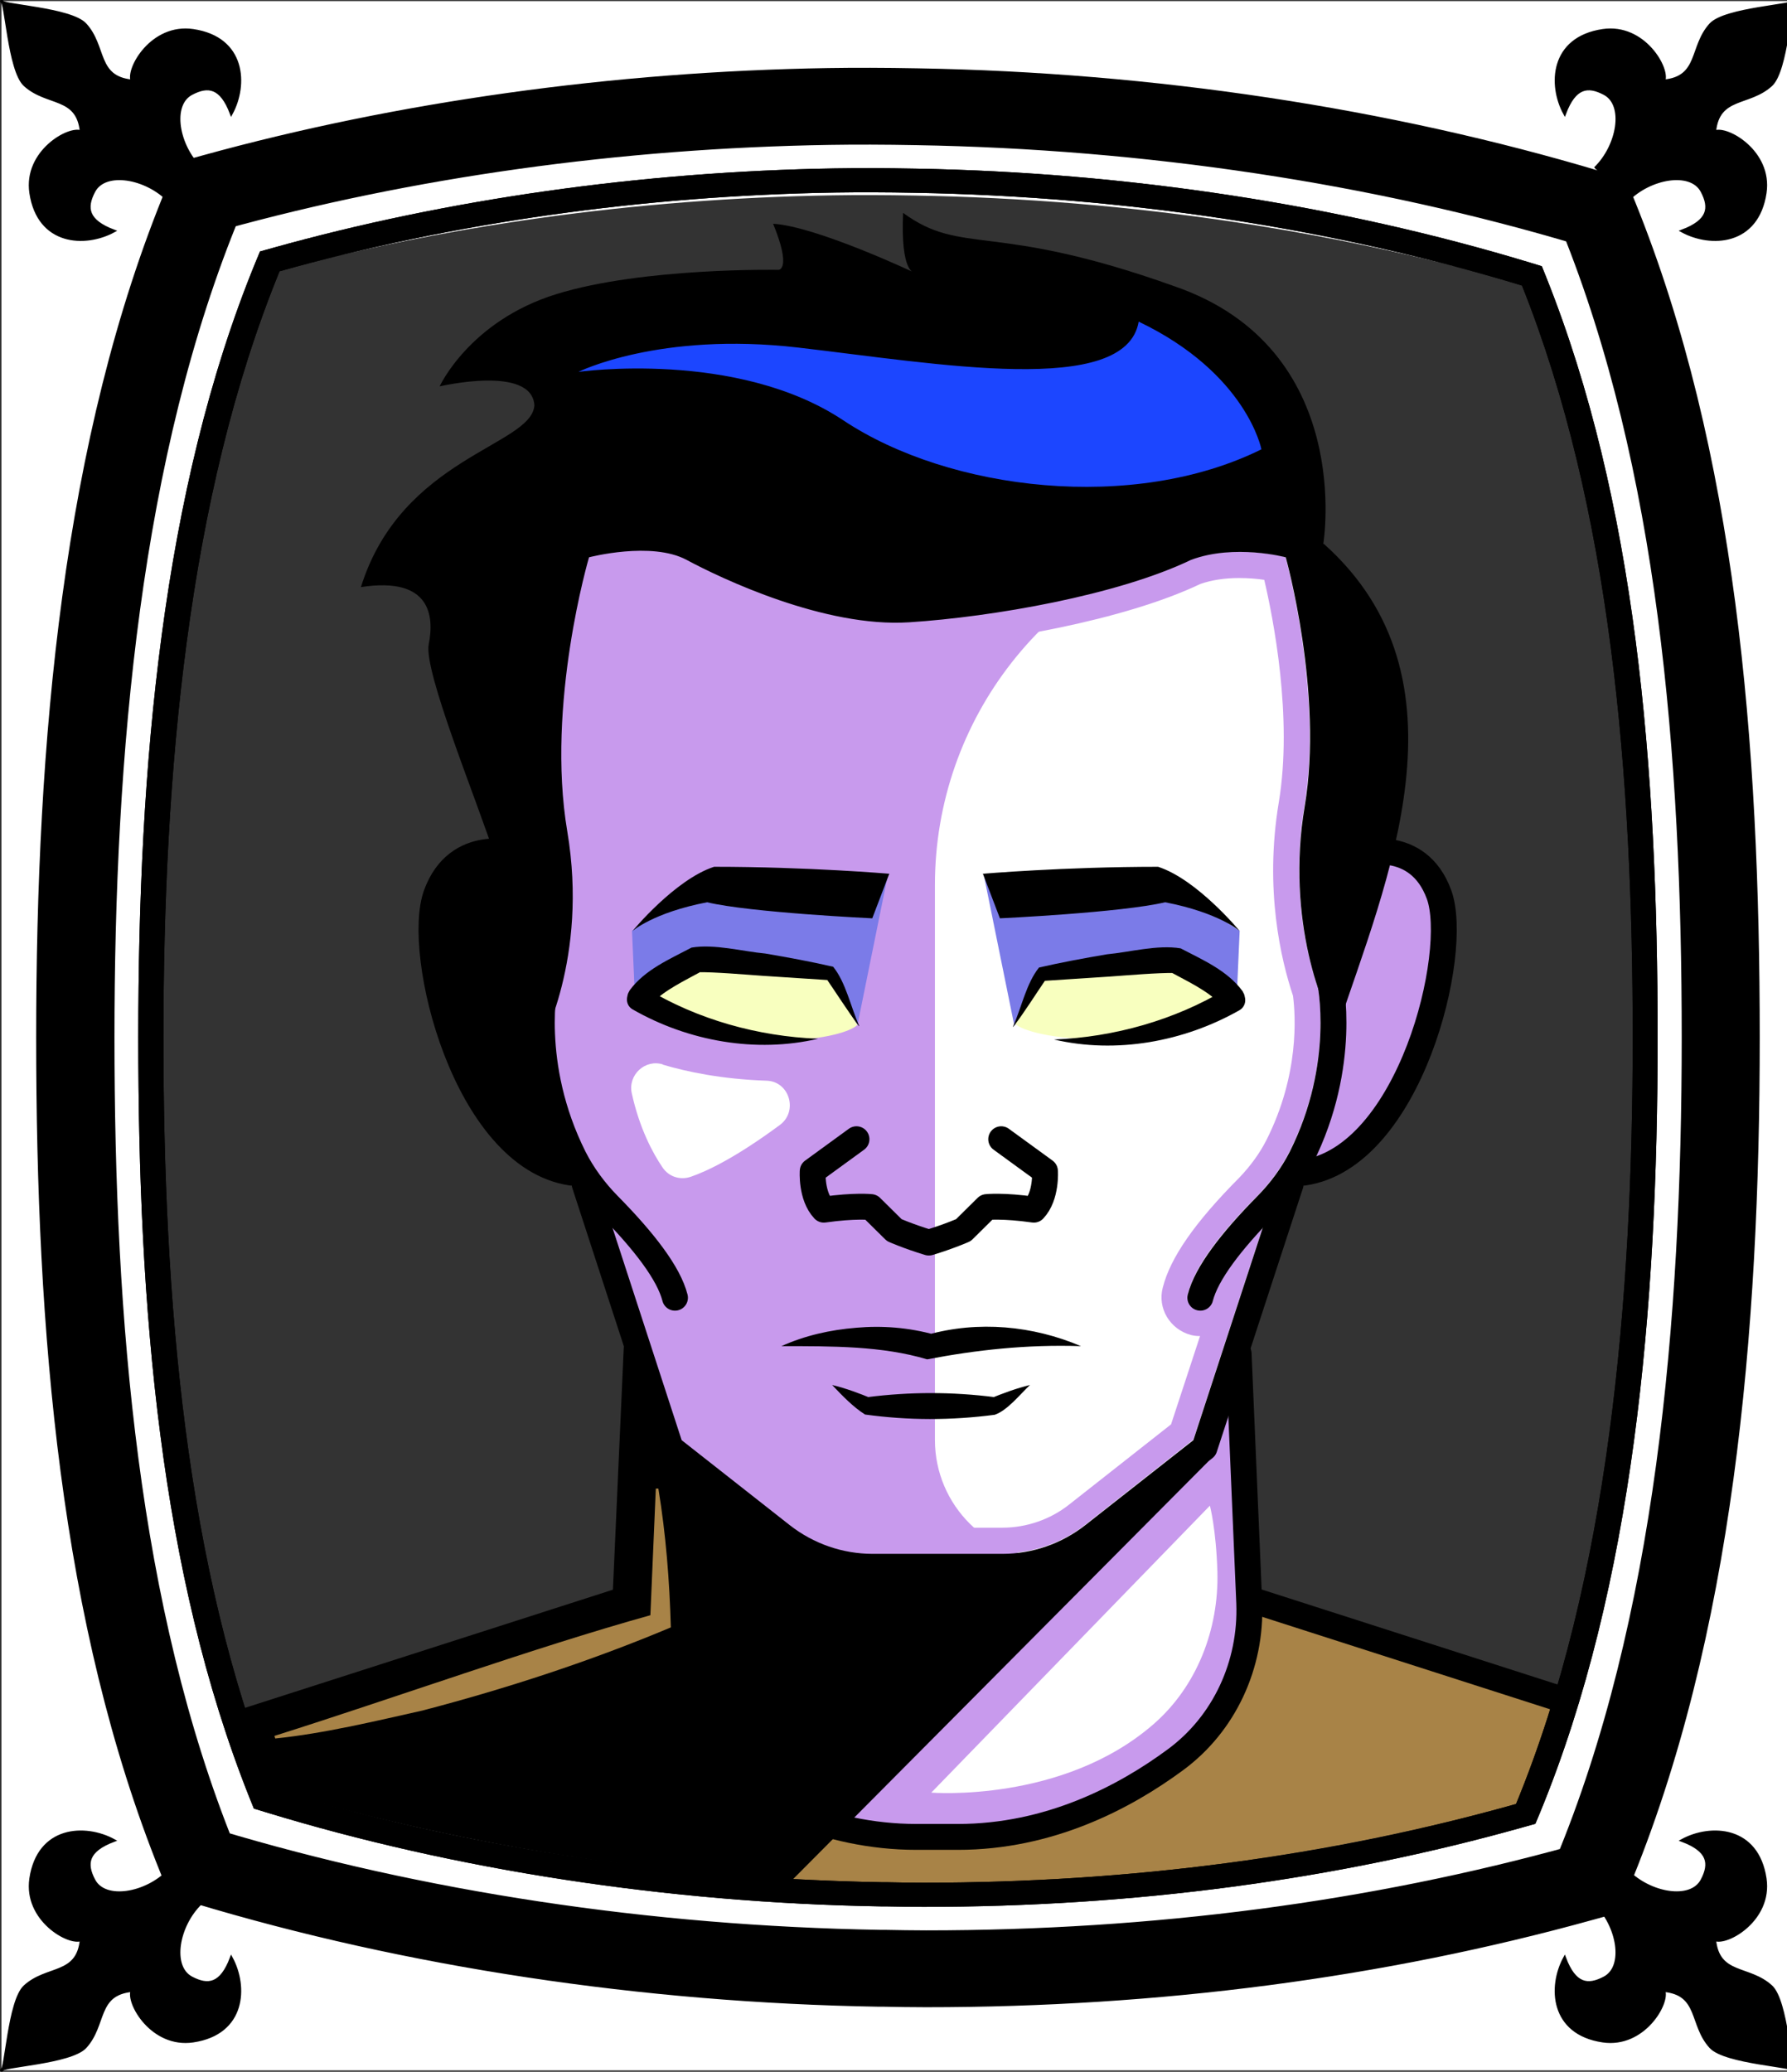 <svg id="Capa_2" xmlns="http://www.w3.org/2000/svg" xmlns:xlink="http://www.w3.org/1999/xlink" viewBox="0 0 69.02 80">
<rect x="0" y="0" width="69.02" height="80" fill="#333333" stroke="none"/>
<defs >
<style >
.cls-1{fill:#c89aed;}.cls-2{fill:#fff;}.cls-3{fill:#f8ffbf;}.cls-4{fill:#7b7be8;}.cls-5{fill:#a88347;}.cls-6{fill:#782ab5;}.cls-7{stroke-miterlimit:10;}.cls-7,.cls-8{stroke:#000;}.cls-7,.cls-8,.cls-9,.cls-10,.cls-11{fill:none;}.cls-12{fill:#1c46ff;}.cls-8,.cls-9{stroke-linecap:round;stroke-linejoin:round;}.cls-9{stroke:#deb778;stroke-dasharray:0 0 0 4.06;}.cls-13{fill:#deb778;}.cls-14{fill:url(#USGS_19_Inundación_de_tierra_2);}.cls-11{stroke:#1d1d1b;stroke-dasharray:0 0 2 2;stroke-width:.3px;}.cls-15{fill:#fcf0c5;}
</style>
<pattern id="USGS_19_Inundación_de_tierra_2" x="0" y="0" width="72" height="72" patternTransform="translate(-164.48 -16279) rotate(-90)" patternUnits="userSpaceOnUse" viewBox="0 0 72 72">
<g >
<rect class="cls-10" width="72" height="72">
</rect>
<g >
<line class="cls-11" x1="71" y1="71" x2="144.44" y2="71">
</line>
<line class="cls-11" x1="71" y1="67" x2="144.44" y2="67">
</line>
<line class="cls-11" x1="71" y1="63" x2="144.44" y2="63">
</line>
<line class="cls-11" x1="71" y1="59" x2="144.44" y2="59">
</line>
<line class="cls-11" x1="71" y1="55" x2="144.44" y2="55">
</line>
<line class="cls-11" x1="71" y1="51" x2="144.44" y2="51">
</line>
<line class="cls-11" x1="71" y1="47" x2="144.44" y2="47">
</line>
<line class="cls-11" x1="71" y1="43" x2="144.44" y2="43">
</line>
<line class="cls-11" x1="71" y1="39" x2="144.44" y2="39">
</line>
<line class="cls-11" x1="71" y1="35" x2="144.44" y2="35">
</line>
<line class="cls-11" x1="71" y1="31" x2="144.44" y2="31">
</line>
<line class="cls-11" x1="71" y1="27" x2="144.44" y2="27">
</line>
<line class="cls-11" x1="71" y1="23" x2="144.44" y2="23">
</line>
<line class="cls-11" x1="71" y1="19" x2="144.44" y2="19">
</line>
<line class="cls-11" x1="71" y1="15" x2="144.44" y2="15">
</line>
<line class="cls-11" x1="71" y1="11" x2="144.44" y2="11">
</line>
<line class="cls-11" x1="71" y1="7" x2="144.44" y2="7">
</line>
<line class="cls-11" x1="71" y1="3" x2="144.44" y2="3">
</line>
</g>
<g >
<line class="cls-11" x1="-1" y1="71" x2="72.44" y2="71">
</line>
<line class="cls-11" x1="-1" y1="67" x2="72.44" y2="67">
</line>
<line class="cls-11" x1="-1" y1="63" x2="72.44" y2="63">
</line>
<line class="cls-11" x1="-1" y1="59" x2="72.44" y2="59">
</line>
<line class="cls-11" x1="-1" y1="55" x2="72.44" y2="55">
</line>
<line class="cls-11" x1="-1" y1="51" x2="72.44" y2="51">
</line>
<line class="cls-11" x1="-1" y1="47" x2="72.44" y2="47">
</line>
<line class="cls-11" x1="-1" y1="43" x2="72.44" y2="43">
</line>
<line class="cls-11" x1="-1" y1="39" x2="72.44" y2="39">
</line>
<line class="cls-11" x1="-1" y1="35" x2="72.44" y2="35">
</line>
<line class="cls-11" x1="-1" y1="31" x2="72.44" y2="31">
</line>
<line class="cls-11" x1="-1" y1="27" x2="72.44" y2="27">
</line>
<line class="cls-11" x1="-1" y1="23" x2="72.44" y2="23">
</line>
<line class="cls-11" x1="-1" y1="19" x2="72.44" y2="19">
</line>
<line class="cls-11" x1="-1" y1="15" x2="72.44" y2="15">
</line>
<line class="cls-11" x1="-1" y1="11" x2="72.44" y2="11">
</line>
<line class="cls-11" x1="-1" y1="7" x2="72.44" y2="7">
</line>
<line class="cls-11" x1="-1" y1="3" x2="72.44" y2="3">
</line>
<line class="cls-11" x1="1.04" y1="69" x2="74.48" y2="69">
</line>
<line class="cls-11" x1="1.04" y1="65" x2="74.48" y2="65">
</line>
<line class="cls-11" x1="1.04" y1="61" x2="74.48" y2="61">
</line>
<line class="cls-11" x1="1.04" y1="57" x2="74.48" y2="57">
</line>
<line class="cls-11" x1="1.04" y1="53" x2="74.48" y2="53">
</line>
<line class="cls-11" x1="1.04" y1="49" x2="74.48" y2="49">
</line>
<line class="cls-11" x1="1.04" y1="45" x2="74.48" y2="45">
</line>
<line class="cls-11" x1="1.04" y1="41" x2="74.48" y2="41">
</line>
<line class="cls-11" x1="1.04" y1="37" x2="74.48" y2="37">
</line>
<line class="cls-11" x1="1.04" y1="33" x2="74.48" y2="33">
</line>
<line class="cls-11" x1="1.04" y1="29" x2="74.48" y2="29">
</line>
<line class="cls-11" x1="1.04" y1="25" x2="74.48" y2="25">
</line>
<line class="cls-11" x1="1.04" y1="21" x2="74.48" y2="21">
</line>
<line class="cls-11" x1="1.04" y1="17" x2="74.48" y2="17">
</line>
<line class="cls-11" x1="1.04" y1="13" x2="74.48" y2="13">
</line>
<line class="cls-11" x1="1.04" y1="9" x2="74.48" y2="9">
</line>
<line class="cls-11" x1="1.04" y1="5" x2="74.48" y2="5">
</line>
<line class="cls-11" x1="1.04" y1="1" x2="74.48" y2="1">
</line>
</g>
<g >
<line class="cls-11" x1="-73" y1="71" x2=".44" y2="71">
</line>
<line class="cls-11" x1="-73" y1="67" x2=".44" y2="67">
</line>
<line class="cls-11" x1="-73" y1="63" x2=".44" y2="63">
</line>
<line class="cls-11" x1="-73" y1="59" x2=".44" y2="59">
</line>
<line class="cls-11" x1="-73" y1="55" x2=".44" y2="55">
</line>
<line class="cls-11" x1="-73" y1="51" x2=".44" y2="51">
</line>
<line class="cls-11" x1="-73" y1="47" x2=".44" y2="47">
</line>
<line class="cls-11" x1="-73" y1="43" x2=".44" y2="43">
</line>
<line class="cls-11" x1="-73" y1="39" x2=".44" y2="39">
</line>
<line class="cls-11" x1="-73" y1="35" x2=".44" y2="35">
</line>
<line class="cls-11" x1="-73" y1="31" x2=".44" y2="31">
</line>
<line class="cls-11" x1="-73" y1="27" x2=".44" y2="27">
</line>
<line class="cls-11" x1="-73" y1="23" x2=".44" y2="23">
</line>
<line class="cls-11" x1="-73" y1="19" x2=".44" y2="19">
</line>
<line class="cls-11" x1="-73" y1="15" x2=".44" y2="15">
</line>
<line class="cls-11" x1="-73" y1="11" x2=".44" y2="11">
</line>
<line class="cls-11" x1="-73" y1="7" x2=".44" y2="7">
</line>
<line class="cls-11" x1="-73" y1="3" x2=".44" y2="3">
</line>
<line class="cls-11" x1="-70.96" y1="69" x2="2.48" y2="69">
</line>
<line class="cls-11" x1="-70.96" y1="65" x2="2.48" y2="65">
</line>
<line class="cls-11" x1="-70.96" y1="61" x2="2.48" y2="61">
</line>
<line class="cls-11" x1="-70.96" y1="57" x2="2.48" y2="57">
</line>
<line class="cls-11" x1="-70.96" y1="53" x2="2.48" y2="53">
</line>
<line class="cls-11" x1="-70.96" y1="49" x2="2.48" y2="49">
</line>
<line class="cls-11" x1="-70.96" y1="45" x2="2.48" y2="45">
</line>
<line class="cls-11" x1="-70.96" y1="41" x2="2.48" y2="41">
</line>
<line class="cls-11" x1="-70.96" y1="37" x2="2.48" y2="37">
</line>
<line class="cls-11" x1="-70.96" y1="33" x2="2.48" y2="33">
</line>
<line class="cls-11" x1="-70.96" y1="29" x2="2.48" y2="29">
</line>
<line class="cls-11" x1="-70.96" y1="25" x2="2.48" y2="25">
</line>
<line class="cls-11" x1="-70.96" y1="21" x2="2.48" y2="21">
</line>
<line class="cls-11" x1="-70.96" y1="17" x2="2.48" y2="17">
</line>
<line class="cls-11" x1="-70.96" y1="13" x2="2.48" y2="13">
</line>
<line class="cls-11" x1="-70.96" y1="9" x2="2.48" y2="9">
</line>
<line class="cls-11" x1="-70.96" y1="5" x2="2.48" y2="5">
</line>
<line class="cls-11" x1="-70.96" y1="1" x2="2.48" y2="1">
</line>
</g>
</g>
</pattern>
</defs>

<g id="Capa_10">
<g >
<path class="cls-1" d="M61.4,73.05l-22.79,5.88-30.95-4.29-.29-.04v-7.73l17.01-4.74,.42-9.39s-.72-2.06-2.27-7.32c-.72-.3-3.09-1.23-4.12-2.88-1.04-1.65-2.27-5.78-1.55-7.94,.72-2.16,3.3-1.86,3.3-1.86l.93-12.99,28.86,.83s1.65,3.09,3.61,11.86c3.51,1.64,2.37,7.52,.52,10.2-1.86,2.68-3.92,2.37-3.92,2.37l-1.69,5.75-.58,1.98,.41,8.66,12.48,4.44,.62,7.21Z">
</path>
<polygon class="cls-4" points="33.12 39.57 34.3 33.75 27.25 34.11 24.41 35.94 24.53 38.67 33.12 39.57">
</polygon>
<path class="cls-2" d="M36.11,55.59v-21.42c0-6.4,4.36-11.97,10.57-13.51l.41-.1,3.22,.66s2.31,7.93,1.82,10.9-.66,7.85-.66,7.85l-1.9,6.52-3.06,9.5-5.8,4.17h0c-2.54,.02-4.6-2.03-4.6-4.56Z">
</path>
<polygon class="cls-4" points="39.17 39.57 37.99 33.75 45.03 34.11 47.88 35.94 47.76 38.67 39.17 39.57">
</polygon>
<polygon class="cls-5" points="61.4 73.05 38.61 78.93 7.66 74.64 7.37 73.94 7.37 66.87 24.38 62.13 24.8 52.74 25.73 55.73 28.65 57.8 31.38 60.34 34.11 60.53 40.71 60.15 46.64 55.73 48.43 50.73 48.47 50.76 47.89 52.74 48.3 61.4 60.78 65.84 61.4 73.05">
</polygon>
<path class="cls-1" d="M47.46,52.65l.44,10.42s-.95,5.83-8.24,7.36c-7.29,1.39-11.01-1.6-11.01-1.6l6.63-8.38s3.13,.44,6.27-1.02c3.64-2.11,4.53-3.53,4.53-3.53l1.38-3.24Z">
</path>
<polygon points="46.69 56.41 27.38 75.83 9.38 74.1 8.57 66.58 24.12 61.8 24.83 53.05 25.73 55.73 31.38 60.34 40.19 60.58 46.69 56.41">
</polygon>
<path d="M19.78,33.04s-2.57-.45-3.02,2.34,1.51,6.49,2.57,7.92,2.79,1.89,2.79,1.89c0,0-1.43-4.38-1.13-6.79s-1.21-5.36-1.21-5.36Z">
</path>
<path class="cls-3" d="M33.12,39.57l-1.28-1.99-5.1-.52s-1.47,1.09-1.84,1.56c2.93,2.27,7.66,1.56,8.22,.95Z">
</path>
<path class="cls-3" d="M39.18,39.51l1.28-1.99,5.1-.52s1.47,1.09,1.84,1.56c-2.93,2.27-7.66,1.56-8.22,.95Z">
</path>
<path class="cls-2" d="M25.6,41.11c.91,.27,2.25,.56,4.01,.62,.89,.03,1.22,1.19,.51,1.71-1.69,1.25-2.8,1.78-3.44,2-.41,.14-.85,0-1.09-.36-.37-.54-.89-1.5-1.19-2.87-.15-.7,.51-1.32,1.2-1.11Z">
</path>
<path class="cls-2" d="M46.73,58.14l-10.76,11.08s5.07,.41,8.58-2.64c1.68-1.46,2.53-3.67,2.47-5.89-.05-1.66-.29-2.55-.29-2.55Z">
</path>
<path class="cls-1" d="M24.76,22.28c.7,0,1.08,.13,1.27,.23,.78,.43,4.87,2.55,8.54,2.55,.2,0,.39,0,.58-.02,3.35-.22,8.27-1.09,11.21-2.49,.43-.15,.93-.23,1.5-.23,.37,0,.7,.03,.97,.07,.34,1.45,1.11,5.31,.56,8.6-.56,3.37,.09,6.08,.55,7.46,.1,.77,.25,3.05-1.03,5.58-.25,.49-.6,.98-1.04,1.44-1.73,1.74-2.67,3.1-2.96,4.25-.21,.79,.27,1.61,1.09,1.83,.15,.04,.28,.04,.35,.04l-1.12,3.41-3.94,3.1c-.72,.57-1.64,.89-2.57,.89h-5.02c-.93,0-1.85-.31-2.57-.89l-3.94-3.1-1.11-3.41c.07,0,.2,0,.36-.04,.79-.21,1.27-.99,1.09-1.82-.29-1.17-1.23-2.52-2.96-4.26-.44-.45-.79-.94-1.05-1.45-.97-1.91-1.13-3.71-1.08-4.92,.51-1.6,.98-4.1,.45-7.18-.64-3.75,.28-8.03,.66-9.55,.33-.05,.76-.11,1.21-.11m0-1c-1.05,0-2.02,.25-2.02,.25,0,0-1.68,5.65-.84,10.57,.51,3,.01,5.4-.46,6.83-.06,1.17,.03,3.28,1.18,5.55,.3,.6,.71,1.17,1.23,1.7,1.58,1.59,2.46,2.83,2.7,3.8,.06,.27-.1,.54-.37,.61-.04,.01-.08,.01-.12,.01-.22,0-.43-.15-.48-.38-.17-.67-.82-1.62-1.92-2.8l2.67,8.19,4.18,3.29c.9,.71,2.04,1.1,3.19,1.1h5.02c1.15,0,2.29-.39,3.19-1.1l4.18-3.29,2.68-8.19c-1.11,1.18-1.75,2.13-1.92,2.8-.06,.23-.26,.38-.49,.38-.04,0-.08,0-.12-.01-.26-.07-.43-.34-.36-.61,.24-.97,1.12-2.21,2.7-3.8,.51-.53,.93-1.1,1.23-1.7,1.45-2.88,1.22-5.51,1.11-6.26-.54-1.56-1.03-4.12-.54-7.06,.73-4.4-.73-9.63-.73-9.63,0,0-.78-.21-1.78-.21-.59,0-1.26,.07-1.89,.31-2.83,1.36-7.64,2.2-10.89,2.41-.17,.01-.34,.02-.51,.02-3.14,0-6.78-1.73-8.07-2.43-.5-.27-1.14-.35-1.75-.35h0Z">
</path>
<path d="M51.11,21s1.26-7.54-5.76-9.95c-7.02-2.51-8.17-1.15-10.47-2.83-.1,2.3,.42,2.3,.42,2.3,0,0-3.77-1.78-5.44-1.88,.73,1.78,.21,1.78,.21,1.78,0,0-5.24-.1-8.59,.94s-4.5,3.56-4.5,3.56c0,0,3.56-.84,3.66,.73-.1,1.57-5.13,1.99-6.7,7.02,2.72-.42,2.83,1.15,2.62,2.2s1.88,6.07,2.62,8.38,1.68,7.12,1.68,7.12c0,0,1.88-3.35,1.05-8.27s.84-10.58,.84-10.58c0,0,2.41-.63,3.77,.1s5.34,2.62,8.59,2.41,8.06-1.05,10.89-2.41c1.68-.63,3.66-.1,3.66-.1,0,0,1.47,5.24,.73,9.63s.73,7.96,1.26,8.59c1.88-5.65,5.34-13.51-.52-18.74Z">
</path>
<path class="cls-8" d="M19.91,32.97s-2.24-.67-3.06,1.57,1.12,10.14,5.22,10.74">
</path>
<path class="cls-8" d="M21.06,37.89s-.7,3.2,1.11,6.81c.34,.67,.8,1.29,1.33,1.83,1.39,1.41,2.33,2.64,2.57,3.58">
</path>
<path class="cls-8" d="M52.52,32.97s2.24-.67,3.06,1.57-1.12,10.14-5.22,10.74">
</path>
<path class="cls-8" d="M51.37,37.89s.7,3.2-1.11,6.81c-.34,.67-.8,1.29-1.33,1.83-1.39,1.41-2.33,2.64-2.57,3.58">
</path>
<path class="cls-8" d="M22.58,45.72l3.32,10.19,4.3,3.38c1,.78,2.23,1.21,3.5,1.21h5.02c1.27,0,2.5-.43,3.5-1.21l4.3-3.38,3.33-10.19">
</path>
<path d="M41.74,51.98c-2.09-.07-4.05,.15-5.93,.51-1.74-.52-3.67-.51-5.63-.51,.91-.41,1.89-.63,2.89-.71,1-.09,2.03-.01,3.04,.27h-.29c1.97-.55,4.07-.35,5.93,.44h0Z">
</path>
<path d="M39.78,53.48c-.4,.38-.87,.98-1.36,1.15-1.67,.22-3.34,.22-5.01-.01-.47-.3-.87-.72-1.27-1.14,.54,.13,1.04,.32,1.53,.52l-.17-.05c1.64-.21,3.28-.21,4.92,0l-.17,.05c.49-.2,1-.39,1.53-.52h0Z">
</path>
<path class="cls-8" d="M38.67,43.99l1.69,1.23s.07,.96-.43,1.49c-1.19-.17-1.82-.1-1.82-.1l-.9,.89s-.54,.24-1.33,.48h-.01c-.79-.24-1.33-.48-1.33-.48l-.9-.89s-.63-.07-1.82,.1c-.5-.53-.43-1.49-.43-1.49l1.69-1.23">
</path>
<path d="M33.18,39.63c-.46-.62-.87-1.27-1.31-1.91l.19,.13-2.6-.17c-.72-.05-1.85-.15-2.53-.14l.2-.05c-.69,.38-1.43,.72-1.98,1.27,.01-.04,0,.02,.03-.13l-.22-.46c1.98,1.2,4.32,1.85,6.64,1.94-2.4,.56-5.01,.1-7.16-1.13-.17-.09-.25-.28-.22-.46,.04-.21,.04-.15,.1-.28,.59-.8,1.54-1.2,2.39-1.65,.88-.15,1.98,.15,2.85,.23,.88,.15,1.75,.31,2.62,.51,.49,.61,.67,1.53,1,2.27h0Z">
</path>
<path d="M34.35,33.73l-.66,1.73s-4.7-.22-6.38-.62c-2.08,.4-2.88,1.11-2.88,1.11,0,0,1.64-1.99,3.15-2.48,3.63,0,6.78,.27,6.78,.27Z">
</path>
<path d="M39.13,39.63c.33-.74,.51-1.66,1-2.27,.87-.2,1.74-.36,2.62-.51,.87-.08,1.96-.38,2.85-.23,.84,.44,1.8,.85,2.39,1.65,.06,.13,.06,.07,.1,.28,.03,.19-.06,.37-.22,.46-2.15,1.22-4.76,1.69-7.16,1.13,2.32-.09,4.66-.75,6.64-1.94l-.22,.46c.03,.15,.02,.08,.03,.13-.55-.56-1.29-.89-1.98-1.27,0,0,.2,.05,.2,.05-.68-.01-1.82,.09-2.53,.14,0,0-2.6,.17-2.6,.17l.19-.13c-.44,.64-.84,1.29-1.31,1.91h0Z">
</path>
<path d="M37.96,33.73l.66,1.73s4.7-.22,6.38-.62c2.08,.4,2.88,1.11,2.88,1.11,0,0-1.64-1.99-3.15-2.48-3.63,0-6.78,.27-6.78,.27Z">
</path>
<g >
<line class="cls-8" x1="24.14" y1="61.76" x2="7.6" y2="67.07">
</line>
<path class="cls-8" d="M47.84,52.27l.41,9.63c.09,2.38-.96,4.66-2.85,6.05-1.99,1.47-4.89,2.98-8.4,2.98h-1.6c-3.51,0-6.41-1.51-8.4-2.98-1.88-1.39-2.93-3.67-2.85-6.05l.44-9.82">
</path>
<line class="cls-8" x1="48.29" y1="61.76" x2="64.83" y2="67.07">
</line>
</g>
<path class="cls-5" d="M25.43,57.49c.29,1.77,.43,3.56,.48,5.35-3.09,1.3-6.34,2.36-9.59,3.21-1.83,.41-3.82,.89-5.69,1.08,0,0-.03-.1-.03-.1,4.75-1.5,10-3.4,14.52-4.66,0,0,.21-4.89,.21-4.89h.1Z">
</path>
<path class="cls-12" d="M48.72,17.35s-.56-2.93-4.74-4.93c-.5,2.93-7.8,1.62-13.16,1s-8.48,.94-8.48,.94c0,0,6.11-.87,10.23,1.87s11.23,3.56,16.15,1.12Z">
</path>
</g>
</g>
 <g
     id="g2850">
    <g
       id="g2837">
      <path
         id="path1951"
         d="M 0.057 0.043 L 0.057 79.943 L 69.309 79.943 L 69.309 0.043 L 0.057 0.043 z M 33.615 3.596 C 34.206 3.596 34.787 3.605 35.422 3.615 C 44.431 3.767 53.471 5.134 61.561 7.555 L 62.064 7.707 L 62.25 8.164 C 66.07 17.605 66.99 28.726 66.99 40.062 C 66.99 51.399 65.973 63.026 61.988 72.578 L 61.791 73.045 L 61.275 73.186 C 53.274 75.404 44.692 76.529 35.76 76.529 C 35.212 76.529 34.676 76.52 34.15 76.51 L 33.943 76.51 C 24.902 76.358 15.86 74.99 7.793 72.559 L 7.289 72.406 L 7.104 71.951 C 3.294 62.52 2.375 51.369 2.375 40.062 C 2.375 28.756 3.382 17.127 7.355 7.555 L 7.553 7.09 L 8.066 6.947 C 15.51 4.891 23.785 3.737 32.006 3.605 C 32.542 3.595 33.079 3.596 33.615 3.596 z "
         style="opacity:1;vector-effect:none;fill:#ffffff;fill-opacity:1;fill-rule:nonzero;stroke:none;stroke-width:1.952;stroke-linecap:butt;stroke-linejoin:miter;stroke-miterlimit:4;stroke-dasharray:none;stroke-dashoffset:0;stroke-opacity:1" />
    </g>
    <path
       id="path1154-8-2"
       d="m 33.675,6.611 c 0.558,0 1.115,0.01 1.683,0.019 8.427,0.143 16.803,1.405 24.363,3.67 3.573,8.831 4.444,19.417 4.444,29.762 0,10.344 -0.953,21.399 -4.681,30.335 -7.436,2.064 -15.43,3.274 -23.774,3.274 -0.506,0 -1.012,-0.01 -1.518,-0.019 h -0.176 C 25.568,73.509 17.192,72.089 9.643,69.814 6.08,61.002 5.209,50.415 5.209,40.062 c 0,-10.353 0.953,-21.389 4.661,-30.325 C 16.82,7.816 24.463,6.745 32.178,6.621 c 0.496,-0.01 1.002,-0.01 1.498,-0.01 m 0,-0.956 c -0.506,0 -1.012,0 -1.518,0.01 C 24.401,5.789 16.593,6.879 9.57,8.819 L 9.085,8.953 8.899,9.392 C 5.15,18.424 4.2,29.394 4.2,40.062 c 0,10.668 0.868,21.189 4.462,30.087 l 0.176,0.43 0.475,0.143 c 7.612,2.294 16.142,3.584 24.673,3.727 h 0.196 c 0.496,0.01 1.002,0.019 1.518,0.019 8.427,0 16.524,-1.061 24.074,-3.154 l 0.485,-0.134 0.186,-0.44 c 3.759,-9.013 4.72,-19.984 4.72,-30.679 0,-10.695 -0.868,-21.189 -4.472,-30.096 L 60.517,9.536 60.042,9.392 C 52.41,7.108 43.879,5.818 35.379,5.675 34.78,5.665 34.233,5.656 33.675,5.656 Z"
       style="fill:#ff0000;stroke:#ffffff;stroke-width:1.843;stroke-miterlimit:4;stroke-dasharray:none" />
    <path
       id="path1154"
       d="m 33.615,4.608 c 0.591,0 1.182,0.01 1.784,0.02 8.932,0.152 17.81,1.489 25.822,3.89 3.787,9.36 4.71,20.58 4.71,31.544 0,10.964 -1.01,22.681 -4.962,32.152 -7.881,2.188 -16.354,3.302 -25.198,3.302 -0.536,0 -1.073,-0.01 -1.609,-0.02 H 33.976 C 25.022,75.344 16.145,74.007 8.143,71.596 4.366,62.256 3.444,51.036 3.444,40.062 c 0,-10.974 1.01,-22.67 4.94,-32.142 7.367,-2.036 15.467,-3.171 23.644,-3.302 0.525,-0.01 1.062,-0.01 1.587,-0.01 m 0,-1.013 c -0.536,0 -1.073,0 -1.609,0.01 C 23.785,3.737 15.51,4.891 8.066,6.948 L 7.552,7.09 7.355,7.556 C 3.381,17.128 2.374,28.755 2.374,40.062 c 0,11.307 0.919,22.458 4.729,31.889 l 0.186,0.456 0.504,0.152 c 8.067,2.431 17.109,3.799 26.151,3.951 h 0.208 c 0.525,0.01 1.062,0.02 1.609,0.02 8.932,0 17.514,-1.124 25.516,-3.343 l 0.514,-0.142 0.197,-0.466 c 3.984,-9.552 5.002,-21.18 5.002,-32.517 0,-11.336 -0.919,-22.458 -4.74,-31.899 L 62.064,7.708 61.561,7.556 C 53.471,5.135 44.43,3.767 35.421,3.615 c -0.635,-0.01 -1.215,-0.02 -1.806,-0.02 z"
       style="fill:#000000;stroke:#000000;stroke-width:1.954;stroke-miterlimit:4;stroke-dasharray:none" />
    <g
       id="g1810">
      <path
         d="M 6.513,7.743 C 5.649,6.848 4.059,6.568 3.627,7.382 3.284,8.029 3.363,8.531 4.395,8.92 3.296,9.519 1.486,9.445 1.189,7.447 0.953,5.855 2.675,4.886 3.14,5.092 3.003,3.682 1.822,4.069 0.958,3.281 0.343,2.719 0.231,-0.026 0.056,0.044 -0.014,0.219 2.732,0.33 3.294,0.946 4.082,1.81 3.694,2.991 5.104,3.128 4.899,2.662 5.868,0.941 7.459,1.177 9.457,1.473 9.531,3.284 8.933,4.383 8.543,3.35 8.042,3.272 7.394,3.615 6.58,4.046 6.86,5.637 7.756,6.501"
         style="fill:#000000;stroke:#000000;stroke-width:0.111px;stroke-linecap:butt;stroke-linejoin:miter;stroke-opacity:1"
         id="path1737-3" />
      <path
         d="m 62.851,7.743 c 0.865,-0.895 2.455,-1.175 2.886,-0.361 0.343,0.647 0.265,1.149 -0.768,1.538 1.099,0.599 2.909,0.525 3.206,-1.473 0.236,-1.592 -1.485,-2.56 -1.951,-2.355 0.137,-1.41 1.318,-1.022 2.181,-1.81 0.616,-0.562 0.727,-3.308 0.902,-3.238 0.07,0.175 -2.676,0.286 -3.238,0.902 C 65.283,1.81 65.67,2.991 64.26,3.128 64.465,2.662 63.497,0.941 61.905,1.177 c -1.998,0.296 -2.072,2.107 -1.473,3.206 0.389,-1.033 0.891,-1.111 1.538,-0.768 0.814,0.431 0.534,2.022 -0.361,2.886"
         style="fill:#000000;stroke:#000000;stroke-width:0.111px;stroke-linecap:butt;stroke-linejoin:miter;stroke-opacity:1"
         id="path1737-3-5" />
      <path
         d="m 62.851,72.244 c 0.865,0.895 2.455,1.175 2.886,0.361 0.343,-0.647 0.265,-1.149 -0.768,-1.538 1.099,-0.599 2.909,-0.525 3.206,1.473 0.236,1.592 -1.485,2.56 -1.951,2.355 0.137,1.41 1.318,1.022 2.181,1.81 0.616,0.562 0.727,3.308 0.902,3.238 0.07,-0.175 -2.676,-0.286 -3.238,-0.902 -0.788,-0.864 -0.401,-2.045 -1.81,-2.181 0.205,0.465 -0.764,2.187 -2.355,1.951 -1.998,-0.296 -2.072,-2.107 -1.473,-3.206 0.389,1.033 0.891,1.111 1.538,0.768 0.814,-0.431 0.534,-2.022 -0.361,-2.886"
         style="fill:#000000;stroke:#000000;stroke-width:0.111px;stroke-linecap:butt;stroke-linejoin:miter;stroke-opacity:1"
         id="path1737-3-7" />
      <path
         d="M 6.513,72.244 C 5.649,73.14 4.059,73.42 3.627,72.606 3.284,71.958 3.363,71.457 4.395,71.067 c -1.099,-0.599 -2.909,-0.525 -3.206,1.473 -0.236,1.592 1.485,2.56 1.951,2.355 -0.137,1.41 -1.318,1.022 -2.181,1.81 -0.616,0.562 -0.727,3.308 -0.902,3.238 C -0.014,79.769 2.732,79.657 3.294,79.042 4.082,78.178 3.694,76.997 5.104,76.86 4.899,77.325 5.868,79.047 7.459,78.811 9.457,78.514 9.531,76.704 8.933,75.605 8.543,76.637 8.042,76.716 7.394,76.373 6.58,75.941 6.86,74.351 7.756,73.487"
         style="fill:#000000;stroke:#000000;stroke-width:0.111px;stroke-linecap:butt;stroke-linejoin:miter;stroke-opacity:1"
         id="path1737-3-5-5" />
    </g>
    <path
       id="path1154-9"
       d="m 33.713,7.426 c 0.537,0 1.074,0.009 1.62,0.019 8.112,0.14 16.174,1.371 23.451,3.581 3.44,8.616 4.277,18.945 4.277,29.037 0,10.092 -0.917,20.878 -4.506,29.596 -7.158,2.014 -14.852,3.04 -22.884,3.04 -0.487,0 -0.974,-0.009 -1.461,-0.019 H 34.041 C 25.909,72.54 17.847,71.309 10.58,69.089 7.15,60.492 6.312,50.163 6.312,40.062 c 0,-10.101 0.918,-20.868 4.486,-29.587 6.69,-1.874 14.047,-2.919 21.473,-3.04 0.477,-0.009 0.964,-0.009 1.441,-0.009 m 0,-0.932 c -0.487,0 -0.974,0 -1.461,0.009 C 24.786,6.624 17.27,7.687 10.511,9.58 L 10.043,9.71 9.864,10.139 c -3.609,8.812 -4.523,19.515 -4.523,29.923 0,10.408 0.835,20.673 4.295,29.354 l 0.169,0.42 0.457,0.14 c 7.327,2.238 15.538,3.497 23.749,3.637 h 0.189 c 0.477,0.009 0.964,0.019 1.461,0.019 8.112,0 15.906,-1.035 23.173,-3.077 l 0.467,-0.131 0.179,-0.429 c 3.619,-8.793 4.543,-19.497 4.543,-29.932 0,-10.435 -0.835,-20.673 -4.304,-29.363 l -0.169,-0.42 -0.457,-0.14 C 51.746,7.911 43.535,6.652 35.353,6.512 34.777,6.503 34.25,6.493 33.713,6.493 Z"
       style="fill:#000000;stroke:none;stroke-width:1.786;stroke-miterlimit:4;stroke-dasharray:none" />
    <path
       id="path1154-9-3"
       d="m 33.713,7.426 c 0.537,0 1.074,0.009 1.62,0.019 8.112,0.14 16.174,1.371 23.451,3.581 3.44,8.616 4.277,18.945 4.277,29.037 0,10.092 -0.917,20.878 -4.506,29.596 -7.158,2.014 -14.852,3.04 -22.884,3.04 -0.487,0 -0.974,-0.009 -1.461,-0.019 H 34.041 C 25.909,72.54 17.847,71.309 10.58,69.089 7.15,60.492 6.312,50.163 6.312,40.062 c 0,-10.101 0.918,-20.868 4.486,-29.587 6.69,-1.874 14.047,-2.919 21.473,-3.04 0.477,-0.009 0.964,-0.009 1.441,-0.009 m 0,-0.932 c -0.487,0 -0.974,0 -1.461,0.009 C 24.786,6.624 17.27,7.687 10.511,9.58 L 10.043,9.71 9.864,10.139 C 6.256,18.951 5.341,29.654 5.341,40.062 c 0,10.408 0.835,20.673 4.295,29.354 l 0.169,0.42 0.457,0.14 c 7.327,2.238 15.538,3.497 23.749,3.637 h 0.189 c 0.477,0.009 0.964,0.019 1.461,0.019 8.112,0 15.906,-1.035 23.173,-3.077 l 0.467,-0.131 0.179,-0.429 c 3.619,-8.793 4.543,-19.497 4.543,-29.932 0,-10.435 -0.835,-20.673 -4.304,-29.363 l -0.169,-0.42 -0.457,-0.14 C 51.746,7.911 43.535,6.652 35.353,6.512 34.777,6.503 34.25,6.493 33.713,6.493 Z"
       style="fill:#000000;stroke:none;stroke-width:1.786;stroke-miterlimit:4;stroke-dasharray:none" />
  </g>
</svg>
